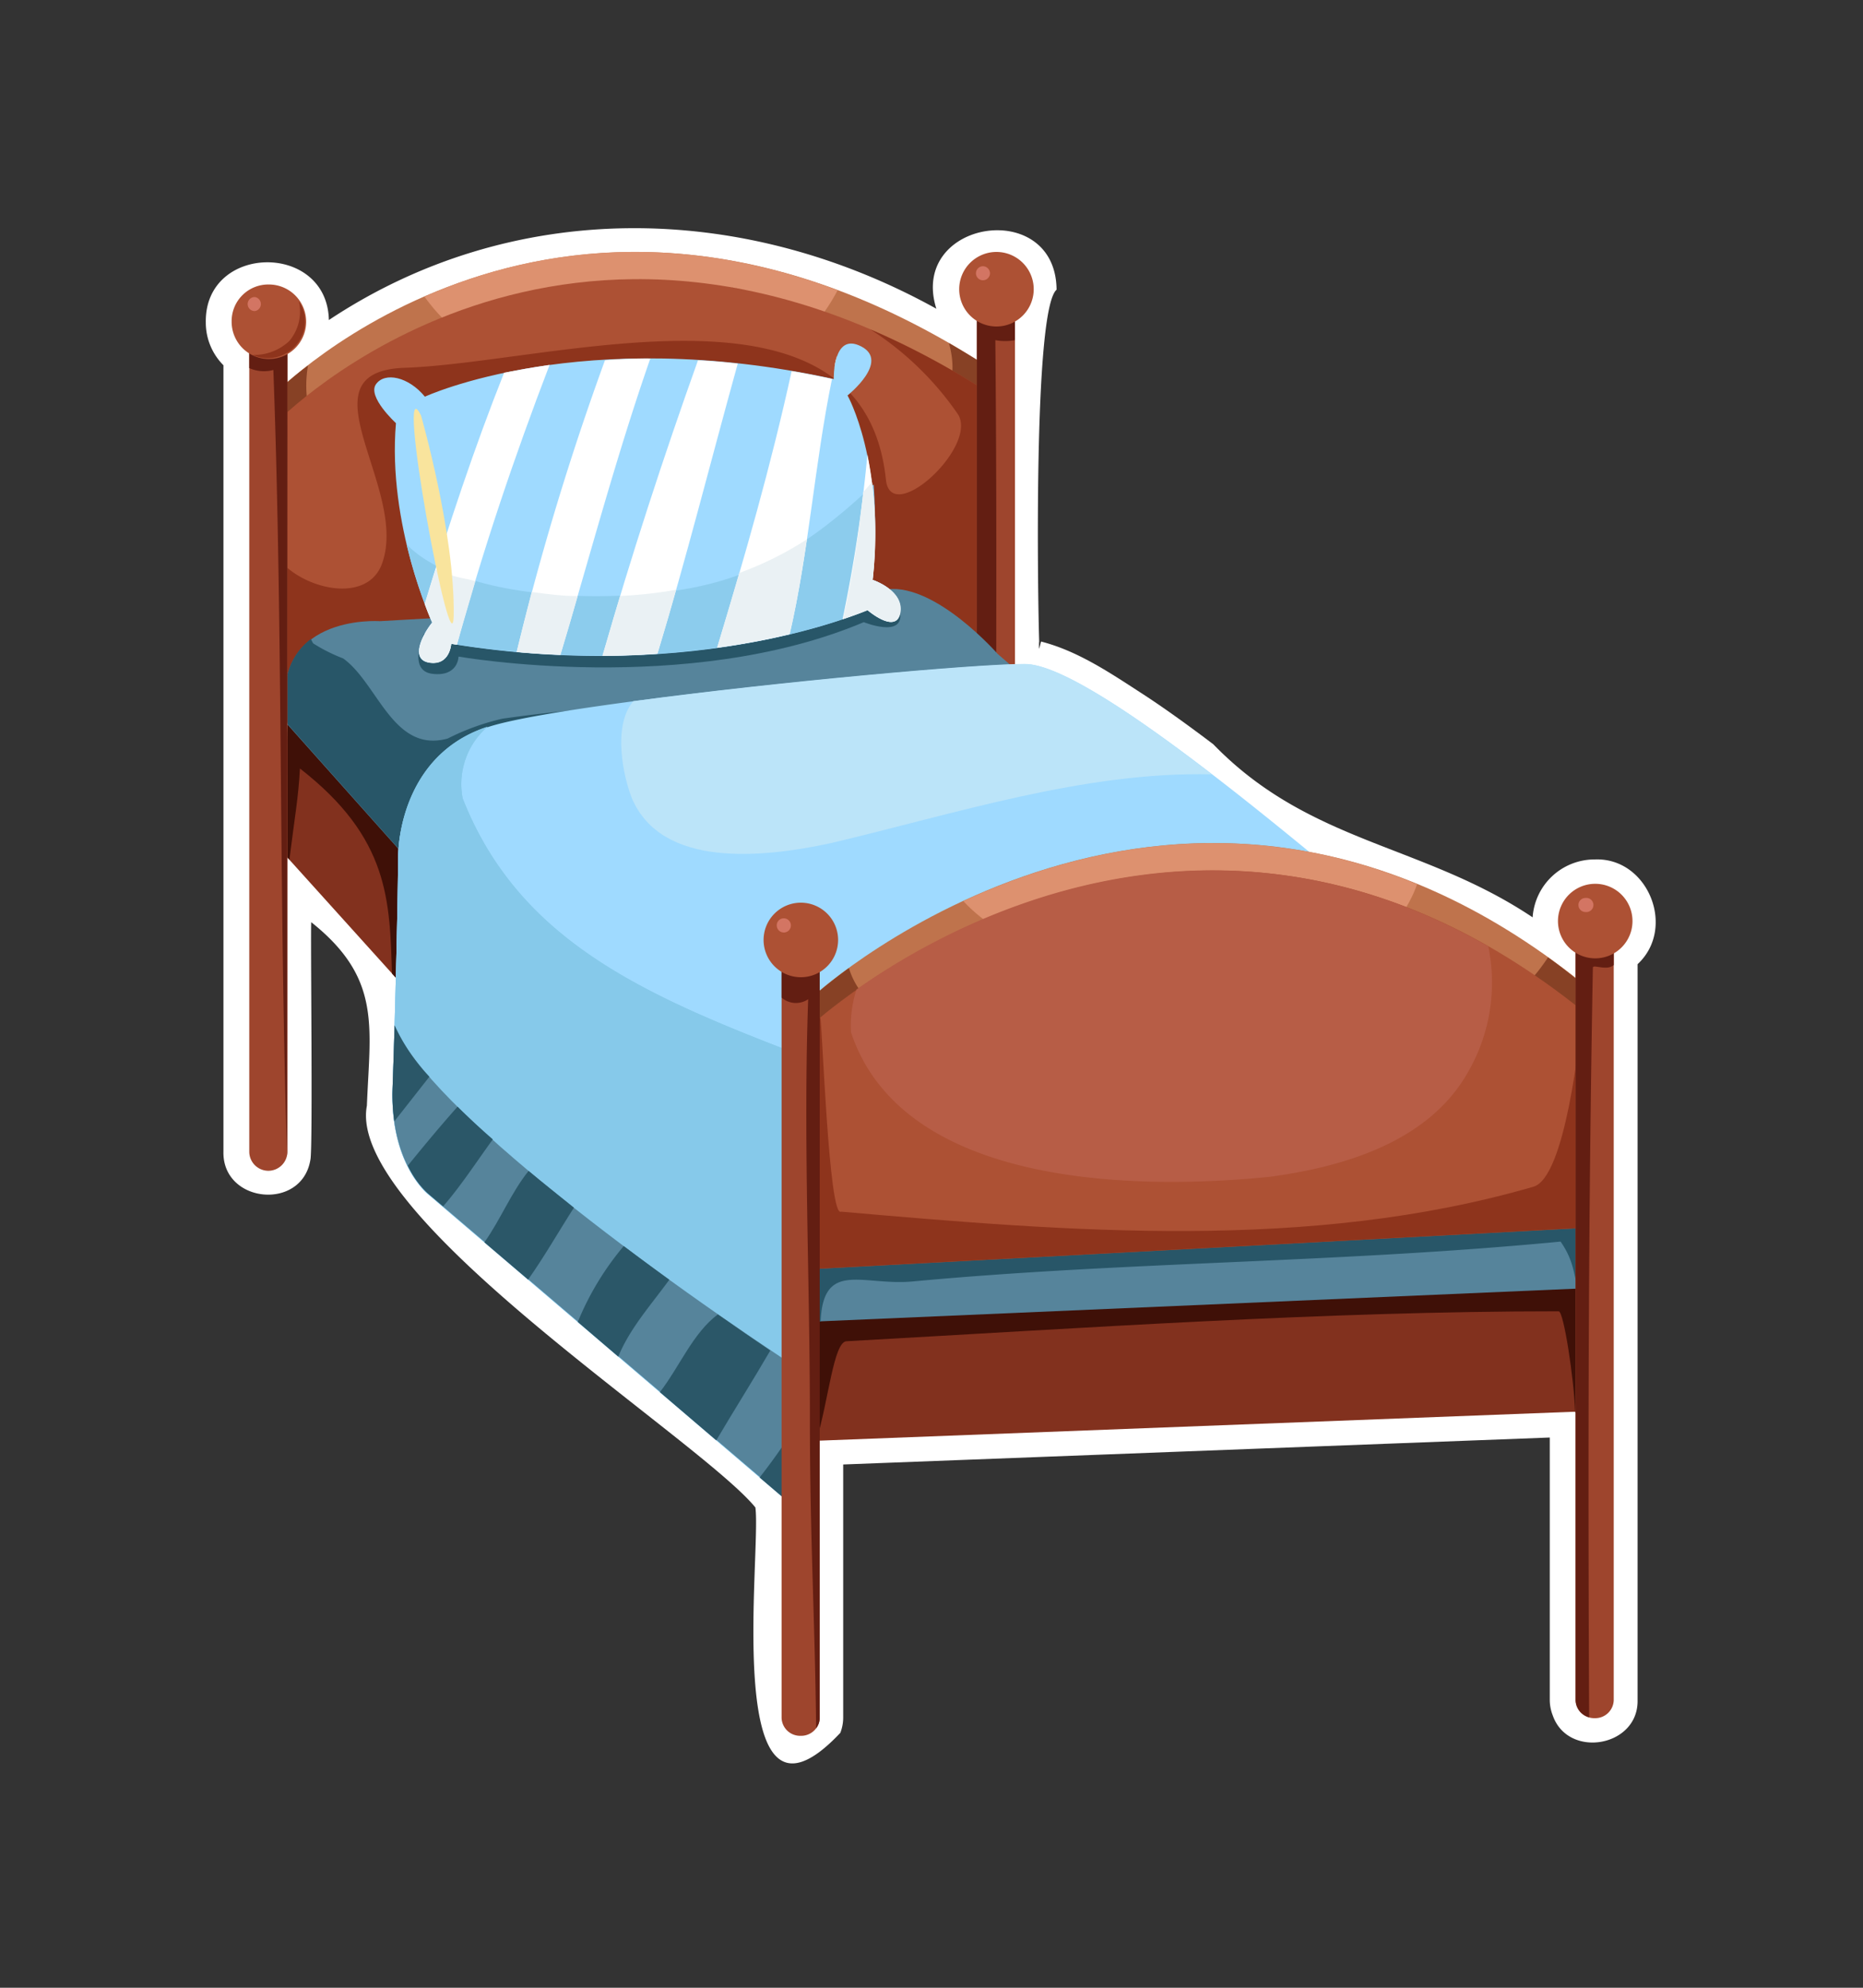 <svg id="खाट" xmlns="http://www.w3.org/2000/svg" viewBox="0 0 150 160"><rect x="0" y="0" width="150" height="160" fill="#333333" stroke="none"/><defs><style>.cls-1{fill:#fff;}.cls-2{fill:#bf734c;}.cls-3{fill:#874125;}.cls-4{fill:#dd916f;}.cls-5{fill:#ad5134;}.cls-6{fill:#8e341c;}.cls-7{fill:#9e452d;}.cls-8{fill:#631e12;}.cls-9{fill:#82311e;}.cls-10{fill:#3f1007;}.cls-11{fill:#56849b;}.cls-12{fill:#285668;}.cls-13{fill:#9fdaff;}.cls-14{fill:#bbe4f9;}.cls-15{fill:#86c9ea;}.cls-16{fill:#2b5768;}.cls-17{fill:#b75d46;}.cls-18{fill:#d37563;}.cls-19{fill:#8ccced;}.cls-20{fill:#eaf1f4;}.cls-21{fill:#f9e49d;}</style></defs><path class="cls-1" d="M128.4,69.18a5,5,0,0,0-5,4.66c-8.84-5.92-17.94-5.92-25.71-13.93-1.77-1.34-3.77-2.8-5.61-4-2.57-1.66-5.24-3.5-8.26-4.27l-.15.59a3,3,0,0,1,0-.61c-.1-2.77-.51-26.65,1.4-28.3-.06-7.47-11.92-5.61-9.68,1.53-15.81-8.76-34.26-8.82-48.91.91-.14-6.29-10-6.16-9.91.18a4.86,4.86,0,0,0,1.42,3.46V92.7c-.09,4.16,6.32,4.8,7,.66.21-.77,0-18.37.07-19.13,5.68,4.52,4.73,8.38,4.48,14.77-1.7,8.89,26.81,26.85,31.28,32.34.5,3.55-2.81,28.39,6.84,18.14a3.4,3.4,0,0,0,.23-1.2v-20.4l56.89-2.17v21.15a3.44,3.44,0,0,0,.24,1.22c1.23,3.52,6.9,2.54,6.83-1.22V77.61C135,74.69,132.68,69,128.4,69.18Z"/><path class="cls-2" d="M22,31.81S45.26,7.72,79,29.18V50.43l-56.73,3.5Z"/><path class="cls-3" d="M76.4,27.61c3.74,13-29.68,16.18-44.36,12.6A9.39,9.39,0,0,1,24.8,29.42,29,29,0,0,0,22,31.81l.22,22.12L79,50.43V29.18C78.12,28.63,77.26,28.11,76.4,27.61Z"/><path class="cls-4" d="M56.49,31a14.35,14.35,0,0,0,10.95-7.64c-13.86-5.19-25.32-3-33.26.52C39,30.64,48.79,32,56.49,31Z"/><path class="cls-5" d="M22.26,34S45.48,9.91,79.21,31.37V52.62l-56.73,3.5Z"/><path class="cls-6" d="M58.52,23.07l1.59.29C59.57,23.25,59,23.15,58.52,23.07Z"/><path class="cls-6" d="M70.07,26.51a24.74,24.74,0,0,1,7,6.75c1.87,2.54-5.34,9.22-5.74,5.35-1.81-17.42-26.86-9.36-38.89-9-8.42.41.67,9.89-1.74,15.91-1.3,3.12-6.4,1.88-8.33-.6l.11,11.16,56.73-3.5V31.37A63.33,63.33,0,0,0,70.07,26.51Z"/><path class="cls-7" d="M81.72,90.09a1.54,1.54,0,0,1-1.53,1.54h0a1.54,1.54,0,0,1-1.54-1.54V25.47a1.54,1.54,0,0,1,1.54-1.53h0a1.54,1.54,0,0,1,1.53,1.53Z"/><path class="cls-8" d="M80.19,23.94a1.54,1.54,0,0,0-1.54,1.53V90.09a1.53,1.53,0,0,0,1.49,1.53c-.07-21.41.21-42.39,0-64.24a4.25,4.25,0,0,0,1.58,0V25.47A1.54,1.54,0,0,0,80.19,23.94Z"/><path class="cls-5" d="M77.23,23.28a3,3,0,1,0,3-3A3,3,0,0,0,77.23,23.28Z"/><polygon class="cls-9" points="22.82 68.67 65.51 115.98 128.45 113.57 129.02 103.25 77.68 51.96 23.14 58.31 22.82 68.67"/><path class="cls-10" d="M77.68,52,23.14,58.31l-.32,10.36.48.53c.45-3.6.72-4.94.85-7.34,7.22,5.61,7.22,10.67,7.41,16.5l34,37.62.2-.14c.94-3.07,1.36-7.88,2.41-7.88,19.24-1.07,38.48-2.41,57.33-2.41.4,0,1.22,5.35,1.33,8.16l1.67-.14.57-10.32Z"/><path class="cls-11" d="M23.14,58.31,66,106.36l62-2.68s2.41-4.38,1.32-7-49-44.05-49-44.05S75.4,47,71.46,47.43C66.19,48,30.58,50,30.58,50S21.38,49.33,23.14,58.31Z"/><path class="cls-12" d="M73.46,103.15c17.24-1.61,34-1.47,52.19-3.21,1.4,2,.95,3.32,1.8,4.61l1.6,1.2s1.34-6.45.25-9.08C128.33,94.34,90.55,61.5,82,54.1c-13.57,2.53-27.42,1.73-41.55,3.75a19.4,19.4,0,0,0-4.41,1.6C31.64,60.65,30.43,55,27.63,53a13.41,13.41,0,0,1-2.41-1.21,2,2,0,0,1-.18-.36c-1.53,1.16-2.61,3.22-1.9,6.84L66,106.36h.07C66.29,101.41,69.44,103.51,73.46,103.15Z"/><path class="cls-13" d="M64.92,122.14l-30.46-26s-3.07-2.41-2.85-8.54.44-15.78.44-18.4,1.09-8.77,7.44-10.74,37.36-5,43.06-5,25.52,17.53,28.86,20a17.72,17.72,0,0,1,6.74,11.65L65.36,102Z"/><path class="cls-14" d="M50.88,64.26c2.4,5.61,10.42,4.81,16,3.61,10-2.36,20.45-5.79,30.7-5.54-6-4.63-12.26-8.89-15.07-8.89-3.93,0-19.9,1.43-31.52,3C49.28,58.46,50.21,62.6,50.88,64.26Z"/><path class="cls-15" d="M70.12,87.11c-15-5.81-27.66-9.62-32.87-22.85a6.11,6.11,0,0,1,2-5.76c-6.13,2-7.2,8.06-7.2,10.66s-.22,12.26-.44,18.4,2.85,8.54,2.85,8.54l30.46,26L65.36,102l15.18-4.85C78.72,92.27,75.49,89.19,70.12,87.11Z"/><path class="cls-15" d="M70.12,87.11c-15-5.81-27.66-9.62-32.87-22.85a6.11,6.11,0,0,1,2-5.76c-6.13,2-7.2,8.06-7.2,10.66s-.22,12.26-.44,18.4,2.85,8.54,2.85,8.54l30.46,26L65.36,102l15.18-4.85C78.72,92.27,75.49,89.19,70.12,87.11Z"/><path class="cls-11" d="M31.77,82.53c-.05,1.78-.11,3.51-.16,5-.22,6.14,2.85,8.55,2.85,8.55l30.46,26,.39-11.24C53.2,103,34.31,89.12,31.77,82.53Z"/><path class="cls-16" d="M31.77,82.53c-.05,1.78-.11,3.51-.16,5a14.69,14.69,0,0,0,.14,2.73l2.82-3.59A15.23,15.23,0,0,1,31.77,82.53Z"/><path class="cls-16" d="M36.84,89.08c-1.38,1.55-2.7,3.14-4,4.74a7.05,7.05,0,0,0,1.66,2.28l1.18,1c1.43-1.64,2.66-3.55,4-5.39C38.64,90.81,37.7,89.93,36.84,89.08Z"/><path class="cls-16" d="M42.56,94.25C41.15,96,40.32,98.14,39,100l3.52,3c1.35-1.91,2.46-3.88,3.69-5.79C45,96.23,43.73,95.23,42.56,94.25Z"/><path class="cls-16" d="M57.8,105.8c-2,1.48-3.09,4.22-4.67,6.26l4.54,3.88c1.42-2.41,2.95-4.82,4.35-7.23C60.66,107.79,59.24,106.81,57.8,105.8Z"/><path class="cls-16" d="M65.24,112.86a50.72,50.72,0,0,1-4.08,6.07l3.76,3.21Z"/><path class="cls-16" d="M50.22,100.3a23,23,0,0,0-3.7,6.11l3.26,2.79c.93-2.27,2.6-4.12,4.11-6.19C52.66,102.12,51.43,101.21,50.22,100.3Z"/><path class="cls-7" d="M23.14,92.7a1.54,1.54,0,0,1-1.54,1.54h0a1.54,1.54,0,0,1-1.53-1.54V28.09a1.54,1.54,0,0,1,1.53-1.54h0a1.54,1.54,0,0,1,1.54,1.54Z"/><path class="cls-8" d="M23.14,28.09a1.54,1.54,0,1,0-3.07,0v1.54a2.9,2.9,0,0,0,1.94.15c.77,20.94.45,42.24,1.1,63.21a2.58,2.58,0,0,0,0-.29Z"/><path class="cls-5" d="M18.65,25.9a3,3,0,1,0,3-3A2.95,2.95,0,0,0,18.65,25.9Z"/><path class="cls-6" d="M24.06,24.25a3.66,3.66,0,0,1-.77,3.2,4.14,4.14,0,0,1-2.95,1.12,3,3,0,0,0,4.22-2.67A2.92,2.92,0,0,0,24.06,24.25Z"/><path class="cls-2" d="M65.69,100V80s29.51-26.72,61.69-.88l-.22,17.53Z"/><path class="cls-3" d="M124.64,77.06c-2.82,4.29-7.71,7.14-12.42,8.45-14,3.61-30.07,4.41-42.1-4.81a6.11,6.11,0,0,1-1.77-2.78c-1.72,1.25-2.66,2.1-2.66,2.1V100l61.47-3.28.22-17.53C126.47,78.41,125.55,77.72,124.64,77.06Z"/><path class="cls-4" d="M92.17,78.69c8,1.61,18,1.21,21.65-6.81.1-.24.2-.48.28-.71-14.53-6-27.64-2.77-36.54,1.36C81.06,76.32,87.24,77.82,92.17,78.69Z"/><path class="cls-5" d="M65.69,102.14V82.21s29.51-26.72,61.69-.88l-.22,17.53Z"/><path class="cls-17" d="M68.52,83.1c4,12,21.65,12.83,33.67,11.63,6-.8,12.83-2.81,16-8.42a14.39,14.39,0,0,0,1.64-10.13c-22.82-13.06-43.14-2-50.87,3.47A9.43,9.43,0,0,0,68.52,83.1Z"/><path class="cls-6" d="M127.31,87.15l.07-5.82-.35-.27C126.94,82.91,127.2,85.07,127.31,87.15Z"/><path class="cls-6" d="M123.44,95.53c-18,5.21-37.28,3.61-55.72,2-1,.6-1.52-15.37-1.68-15.63l-.35.3v19.93l61.47-3.28.29-17.56C127.18,83.65,126.05,94.84,123.44,95.53Z"/><path class="cls-7" d="M66,138.28a1.49,1.49,0,0,1-1.53,1.44h0a1.49,1.49,0,0,1-1.54-1.44V77.66a1.49,1.49,0,0,1,1.54-1.44h0A1.49,1.49,0,0,1,66,77.66Z"/><path class="cls-8" d="M66,77.66a1.54,1.54,0,0,0-3.07,0V80.3a1.75,1.75,0,0,0,2.14.13c-.4,11.23.14,22.65.14,33.88,0,9.42.42,16.53.5,24.81a1.4,1.4,0,0,0,.29-.84Z"/><path class="cls-5" d="M61.48,75.66a3,3,0,1,0,3-3A3,3,0,0,0,61.48,75.66Z"/><path class="cls-7" d="M129.93,136.86a1.49,1.49,0,0,1-1.53,1.44h0a1.5,1.5,0,0,1-1.54-1.44V76.24a1.49,1.49,0,0,1,1.54-1.44h0a1.49,1.49,0,0,1,1.53,1.44Z"/><path class="cls-8" d="M128.4,74.8a1.49,1.49,0,0,0-1.54,1.44v60.62a1.45,1.45,0,0,0,1.09,1.37c-.1-20.78-.07-40.09.3-60.34,0-.3,1.11.29,1.68-.21V76.24A1.49,1.49,0,0,0,128.4,74.8Z"/><path class="cls-5" d="M125.44,74.14a3,3,0,1,0,3-3A3,3,0,0,0,125.44,74.14Z"/><path class="cls-1" d="M67.18,29.62c.07-.32.15-.64.22-1A4.75,4.75,0,0,0,67.18,29.62Z"/><path class="cls-18" d="M19.94,24.47a.57.57,0,0,0,.57.57.57.57,0,0,0,0-1.13A.57.57,0,0,0,19.94,24.47Z"/><path class="cls-18" d="M78.58,22a.56.56,0,0,0,.56.56.57.57,0,0,0,.57-.56.58.58,0,0,0-.57-.57A.57.57,0,0,0,78.58,22Z"/><path class="cls-18" d="M62.54,74.48a.57.57,0,1,0,.57-.56A.56.56,0,0,0,62.54,74.48Z"/><path class="cls-18" d="M127.09,72.84a.56.56,0,0,0,.56.57.57.57,0,1,0,0-1.13A.56.56,0,0,0,127.09,72.84Z"/><path class="cls-12" d="M34.14,51s-1.39,3,.69,3.24,2.09-1.39,2.09-1.39,18.4,3.24,32.63-2.77c0,0,3.2,1.3,2.93-.74s-5.82-2.39-5.82-2.39Z"/><path class="cls-13" d="M31.88,34.06s-2.32-2.12-1.61-3.13,2.62-.61,3.94,1c0,0,12.62-5.86,32.92-1.42,0,0-.1-3.83,2.22-2.62s-1.11,3.94-1.11,3.94,3,5.35,2,14.84c0,0,2.52.81,2.22,2.63s-2.62-.2-2.62-.2-13.33,6-33.53,2.72c0,0-.1,1.72-1.72,1.52s-.61-2.22.2-3.23C34.81,50.12,31.18,42.24,31.88,34.06Z"/><path class="cls-19" d="M70.26,46.68A47.3,47.3,0,0,0,70.34,39c-6.68,6.34-11.57,8.23-18.26,8.81-8,.7-16.19-.67-19.34-4a37.54,37.54,0,0,0,2.07,6.29c-.81,1-1.82,3-.2,3.23s1.72-1.52,1.72-1.52c20.2,3.24,33.53-2.72,33.53-2.72s2.32,2,2.62.2S70.26,46.68,70.26,46.68Z"/><path class="cls-1" d="M40.59,30c-2.39,6-4.49,12.32-6.39,18.6.36,1,.61,1.5.61,1.5-.81,1-1.82,3-.2,3.23s1.72-1.52,1.72-1.52l.46.07c2.09-7.61,4.64-15.17,7.46-22.51C42.91,29.57,41.68,29.79,40.59,30Z"/><path class="cls-1" d="M48.71,29A219.07,219.07,0,0,0,41.6,52.48c1.21.11,2.38.19,3.52.23,2.39-8,4.47-15.9,7.24-23.85C51.08,28.86,49.86,28.9,48.71,29Z"/><path class="cls-1" d="M56.2,29c-2.81,7.86-5.37,15.72-7.69,23.79,1.55,0,3-.06,4.42-.16,2.32-7.65,4.29-15.5,6.47-23.36C58.31,29.14,57.24,29.05,56.2,29Z"/><path class="cls-1" d="M63.74,29.87c-1.66,7.59-3.79,15-6,22.27,2.23-.31,4.19-.69,5.84-1.09,1.55-6.67,2-13.68,3.41-20.55C65.88,30.26,64.8,30.05,63.74,29.87Z"/><path class="cls-1" d="M70.26,46.68a32.27,32.27,0,0,0-.42-10.08,118.45,118.45,0,0,1-2,13.24c1.29-.43,2-.73,2-.73s2.32,2,2.62.2S70.26,46.68,70.26,46.68Z"/><path class="cls-20" d="M35.06,45.85c-.29.92-.58,1.85-.86,2.77.36,1,.61,1.5.61,1.5-.81,1-1.82,3-.2,3.23s1.72-1.52,1.72-1.52l.46.07c.47-1.71,1-3.42,1.48-5.12l-.62-.16A12.16,12.16,0,0,1,35.06,45.85Z"/><path class="cls-20" d="M41.6,52.48c1.21.11,2.38.19,3.52.23q.72-2.35,1.39-4.73c-1.23,0-2.47-.16-3.7-.33C42.39,49.26,42,50.86,41.6,52.48Z"/><path class="cls-20" d="M48.51,52.78c1.55,0,3-.06,4.42-.16q.78-2.55,1.51-5.15a33.82,33.82,0,0,1-4.51.5C49.45,49.57,49,51.17,48.51,52.78Z"/><path class="cls-20" d="M57.74,52.14c2.23-.31,4.19-.69,5.84-1.09.58-2.5,1-5.06,1.39-7.64a26.9,26.9,0,0,1-5.45,2.71C58.94,48.13,58.34,50.14,57.74,52.14Z"/><path class="cls-20" d="M70.26,46.68a33.4,33.4,0,0,0-.05-7.87c-.24.27-.47.54-.71.8a92.9,92.9,0,0,1-1.62,10.23c1.29-.43,2-.73,2-.73s2.32,2,2.62.2S70.26,46.68,70.26,46.68Z"/><path class="cls-21" d="M33.9,33.45s2.73,9.5,2.63,16.06C36.45,54.62,31.68,28.91,33.9,33.45Z"/></svg>